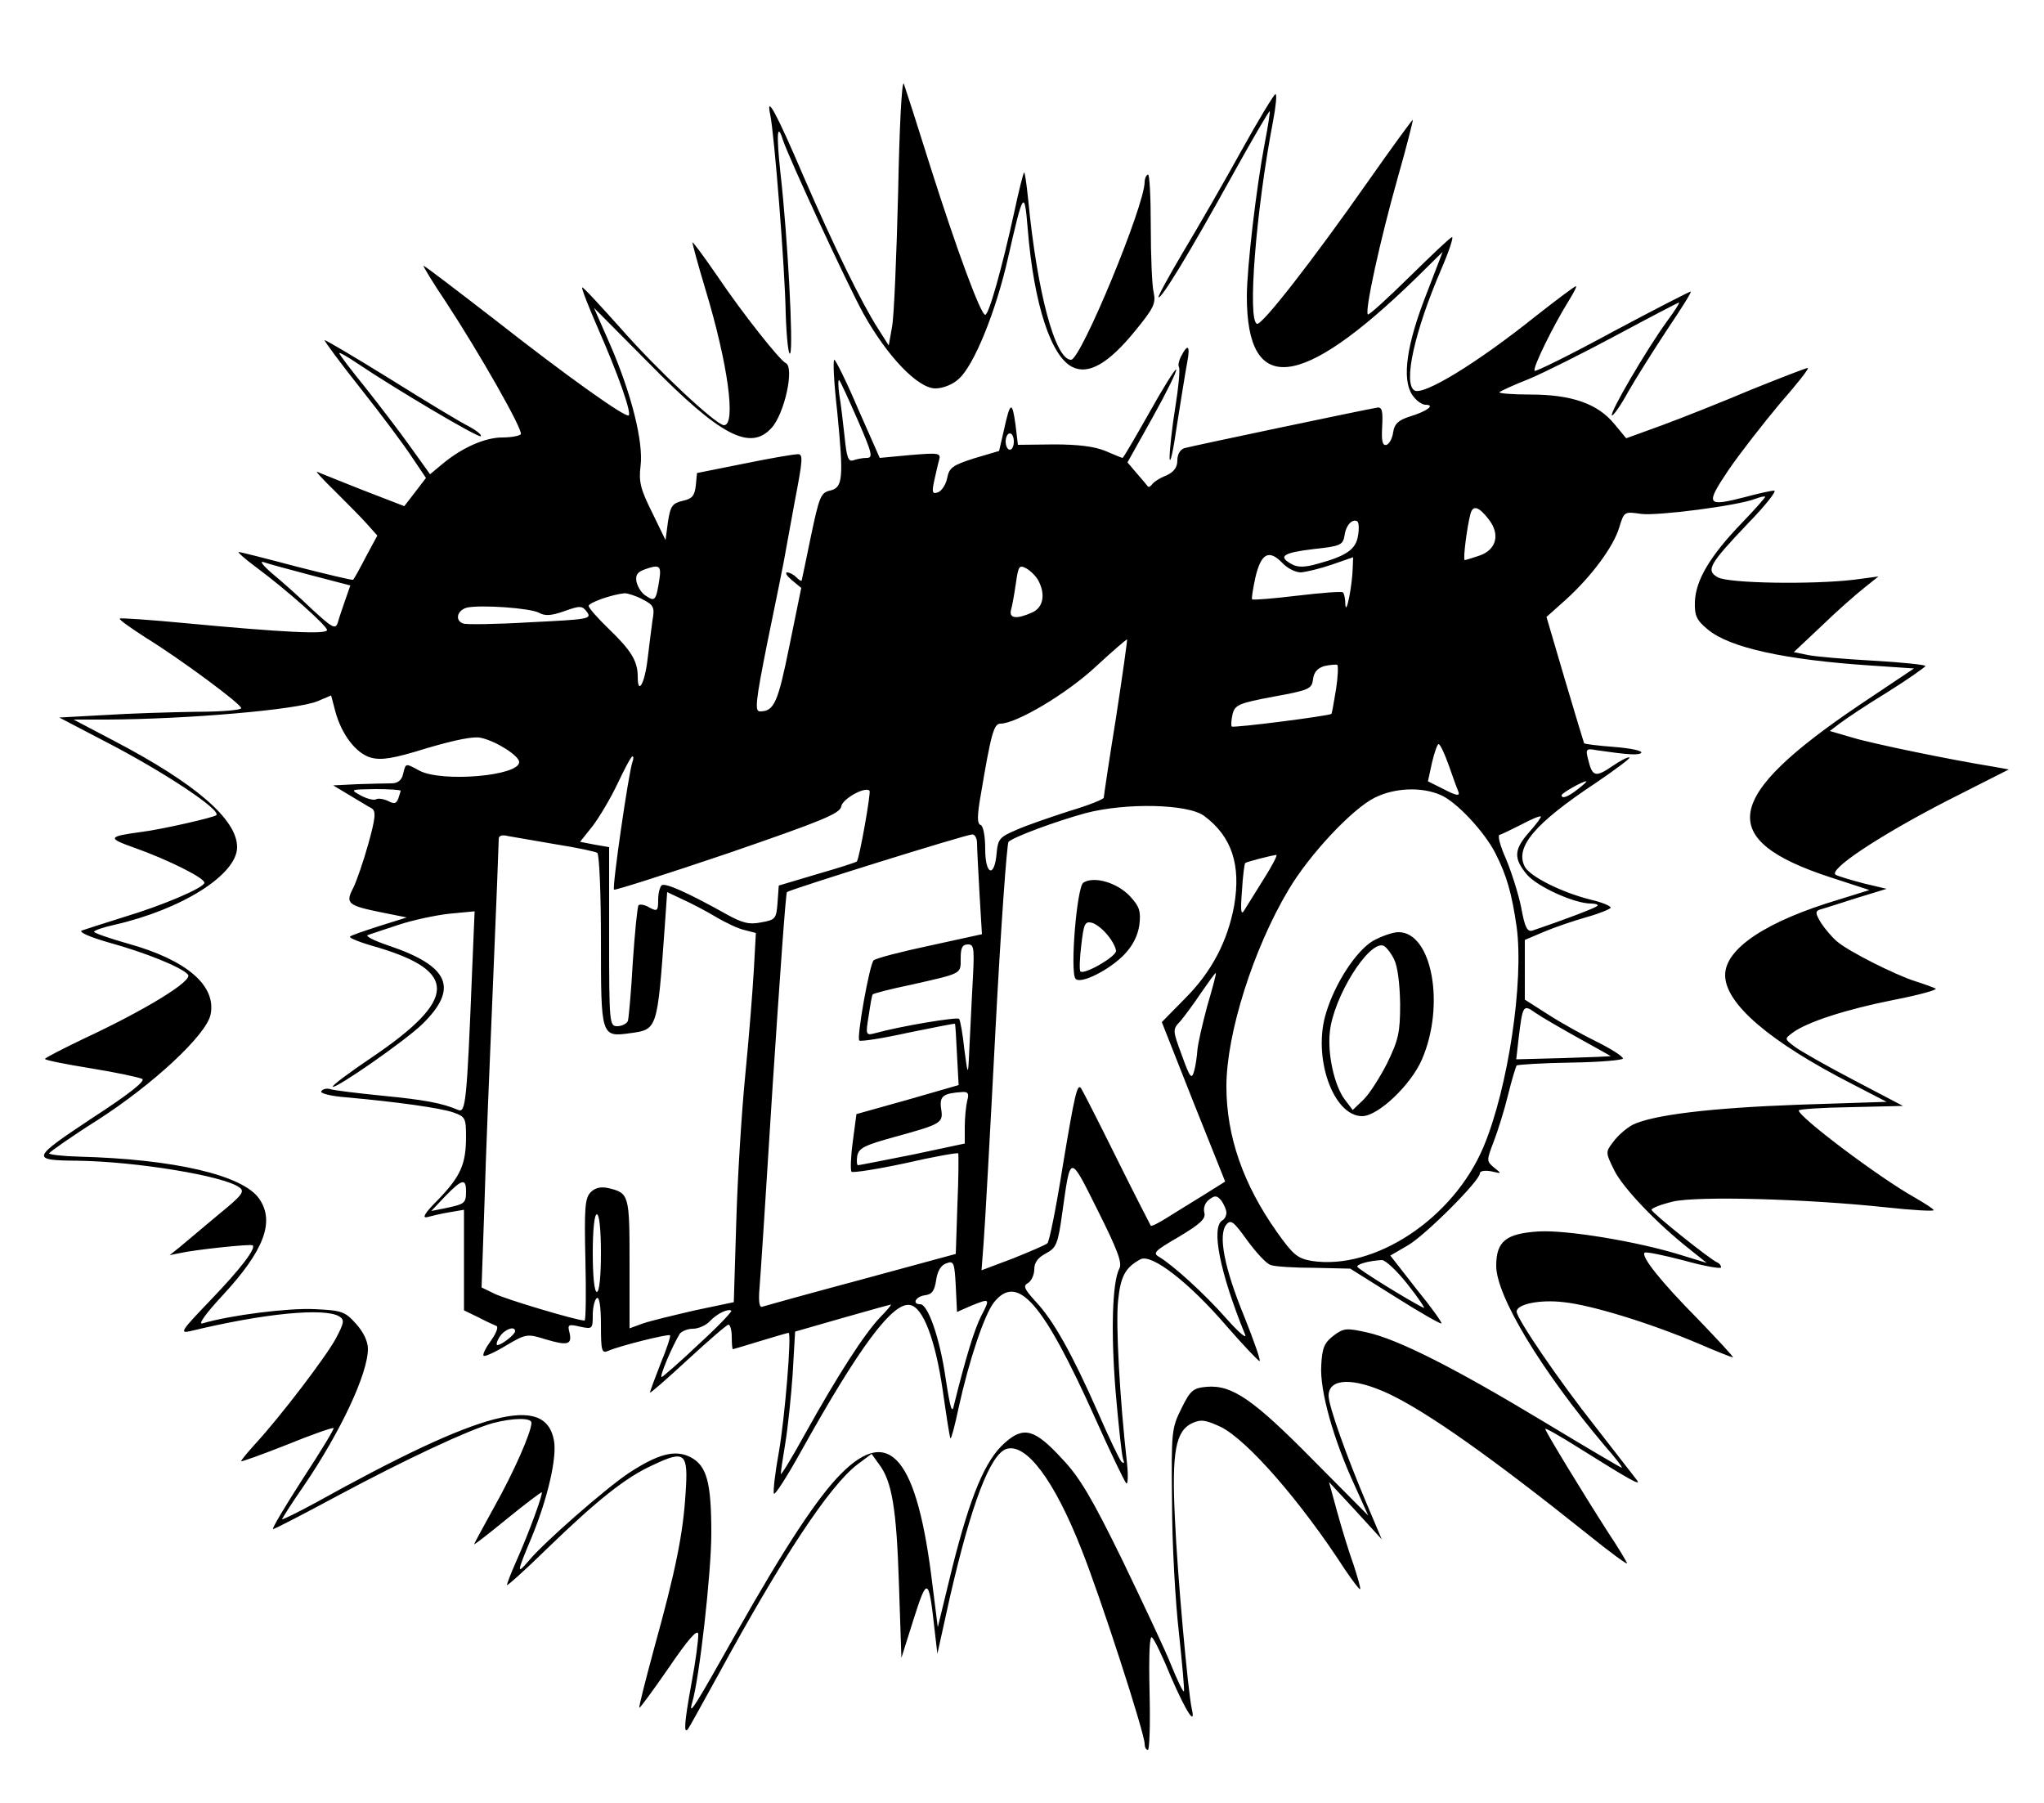 <?xml version="1.0" standalone="no"?>
<!DOCTYPE svg PUBLIC "-//W3C//DTD SVG 20010904//EN"
 "http://www.w3.org/TR/2001/REC-SVG-20010904/DTD/svg10.dtd">
<svg version="1.0" xmlns="http://www.w3.org/2000/svg"
 width="500pt" height="441pt" viewBox="0 0 500 441"
 preserveAspectRatio="xMidYMid meet">

<g transform="translate(0,441) scale(0.1,-0.1)"
fill="#000000" stroke="none">
<path d="M2197 3940 c-4 -157 -10 -305 -15 -330 l-8 -45 -26 41 c-40 62 -109
203 -183 374 -65 152 -92 202 -81 150 10 -46 36 -374 38 -487 2 -61 7 -105 11
-97 8 14 -6 284 -24 442 -10 93 -8 125 6 80 15 -45 155 -348 197 -425 58 -104
133 -183 176 -183 18 0 42 9 57 23 37 32 91 164 121 297 37 163 40 168 48 70
15 -184 57 -313 110 -338 39 -19 88 9 153 89 45 55 51 67 45 94 -4 16 -7 89
-7 162 0 72 -3 129 -7 126 -5 -2 -8 -11 -8 -18 0 -58 -156 -435 -180 -435 -39
0 -83 165 -105 393 -4 38 -8 67 -10 65 -2 -2 -13 -45 -24 -97 -30 -137 -62
-251 -71 -251 -11 0 -70 160 -135 365 -31 99 -60 189 -64 200 -5 11 -11 -108
-14 -265z"/>
<path d="M3037 4042 c-42 -76 -106 -187 -142 -247 -35 -59 -63 -110 -61 -112
6 -6 76 109 176 290 51 92 94 166 96 165 1 -2 -4 -36 -12 -77 -21 -110 -44
-307 -44 -376 0 -244 131 -230 412 43 l67 66 -40 -104 c-48 -122 -60 -206 -35
-245 9 -14 24 -25 33 -25 25 0 4 -16 -39 -29 -28 -9 -37 -18 -40 -38 -2 -15
-9 -28 -16 -31 -10 -3 -13 8 -11 44 2 38 0 49 -12 47 -26 -4 -454 -94 -471
-99 -11 -3 -18 -15 -18 -30 0 -17 -8 -28 -27 -37 -16 -6 -31 -16 -35 -22 -4
-5 -8 -7 -10 -5 -2 3 -14 17 -27 32 l-23 27 62 111 c34 61 60 114 57 116 -2 3
-32 -45 -66 -106 -34 -60 -63 -110 -65 -110 -2 0 -21 8 -42 17 -27 11 -66 16
-126 16 l-88 -1 -6 50 c-8 58 -13 56 -28 -13 l-12 -52 -61 -18 c-53 -17 -61
-23 -66 -48 -3 -16 -13 -31 -22 -35 -14 -5 -16 -1 -10 27 4 17 9 41 12 51 5
18 1 19 -70 13 l-75 -7 -53 120 c-28 66 -55 120 -58 120 -4 0 -1 -57 7 -127
16 -164 14 -186 -18 -193 -22 -5 -26 -15 -46 -110 -12 -58 -22 -107 -23 -110
-1 -2 -6 1 -13 8 -7 7 -17 12 -23 12 -5 -1 0 -9 12 -19 l23 -19 -29 -142 c-28
-138 -37 -160 -72 -160 -13 0 -11 23 18 168 19 92 37 181 40 197 3 17 15 83
27 148 20 104 21 117 7 116 -9 0 -68 -10 -131 -23 l-115 -23 -3 -31 c-3 -25
-9 -32 -32 -37 -25 -6 -30 -12 -36 -51 l-6 -45 -33 68 c-28 56 -33 75 -28 114
7 58 -22 175 -74 295 l-40 91 136 -137 c173 -176 246 -214 298 -157 32 34 57
149 35 159 -14 6 -106 122 -166 211 -33 48 -61 86 -62 84 -1 -1 13 -53 32
-116 55 -182 75 -331 45 -331 -19 0 -164 136 -250 234 -52 58 -95 105 -97 103
-2 -2 16 -48 40 -103 47 -107 81 -203 74 -210 -7 -7 -153 97 -330 236 -92 71
-169 130 -172 130 -2 0 22 -40 55 -89 82 -125 189 -313 183 -323 -3 -4 -23 -8
-45 -8 -43 0 -99 -25 -147 -65 l-30 -25 -48 67 c-27 38 -77 103 -111 146 -35
43 -63 80 -63 83 0 3 19 -8 43 -24 95 -64 298 -184 303 -179 3 3 -9 13 -27 23
-19 9 -105 61 -193 116 -87 54 -160 97 -162 96 -1 -2 38 -55 88 -118 50 -63
106 -138 125 -167 l35 -52 -26 -34 -27 -35 -101 39 c-55 22 -106 42 -112 45
-6 3 14 -19 44 -48 30 -30 66 -66 79 -81 l24 -27 -28 -52 c-15 -29 -29 -54
-31 -56 -1 -2 -63 13 -138 32 -75 20 -139 36 -142 36 -4 0 15 -17 42 -37 77
-57 174 -144 174 -154 0 -11 -105 -6 -349 17 -84 8 -156 13 -158 11 -2 -3 27
-23 64 -47 83 -51 233 -162 233 -172 0 -5 -51 -9 -112 -9 -62 -1 -162 -4 -223
-8 l-110 -6 111 -58 c142 -73 287 -169 273 -181 -8 -6 -135 -35 -184 -41 -82
-11 -83 -15 -15 -39 79 -28 170 -73 170 -85 0 -12 -100 -55 -200 -85 -47 -15
-92 -29 -100 -32 -8 -4 20 -16 65 -29 91 -25 180 -61 195 -79 12 -15 -104 -86
-254 -156 -52 -25 -95 -47 -96 -50 0 -3 50 -13 112 -23 62 -10 118 -22 126
-26 8 -5 -32 -37 -123 -96 -149 -99 -151 -103 -35 -104 143 -2 357 -37 395
-65 15 -10 8 -19 -52 -68 -37 -31 -79 -66 -93 -78 l-25 -20 25 5 c34 8 174 23
178 19 9 -7 -29 -57 -102 -133 -72 -75 -78 -83 -51 -77 181 44 330 58 365 36
13 -8 12 -15 -8 -53 -24 -45 -137 -193 -197 -258 -19 -21 -35 -40 -35 -43 0
-2 50 16 111 40 61 25 113 43 115 41 2 -2 -32 -58 -76 -125 -43 -67 -76 -122
-72 -122 4 0 75 37 157 81 168 90 320 161 380 178 49 13 95 14 95 1 0 -23 -44
-122 -90 -204 -27 -49 -50 -91 -50 -93 0 -2 36 26 80 62 44 36 83 65 85 65 5
0 -30 -97 -64 -173 -12 -27 -21 -51 -21 -54 0 -3 44 36 97 88 124 120 194 176
261 206 78 37 86 30 79 -70 -6 -98 -24 -188 -77 -379 -21 -78 -38 -144 -36
-145 1 -2 34 43 72 98 47 69 70 95 72 83 1 -11 -6 -66 -17 -124 -17 -93 -19
-123 -8 -109 2 2 34 60 72 129 159 292 273 464 341 517 l36 27 18 -25 c32 -42
43 -108 49 -294 l6 -180 30 95 c33 104 37 103 51 -25 l7 -60 31 140 c52 226
98 348 138 361 48 15 117 -76 184 -247 47 -118 154 -449 154 -474 0 -8 3 -15
8 -15 4 0 6 64 4 142 -2 90 0 139 6 133 6 -5 27 -49 47 -98 37 -85 61 -122 50
-75 -9 42 -35 325 -41 465 -8 162 2 213 42 232 22 10 33 8 70 -9 65 -32 196
-182 304 -349 19 -28 35 -49 37 -48 2 2 -6 29 -16 60 -11 30 -29 89 -40 129
l-20 73 65 -70 64 -70 -36 85 c-50 118 -94 241 -94 266 0 44 61 45 147 5 95
-45 252 -156 486 -343 53 -43 97 -75 97 -72 0 3 -21 38 -47 77 -59 92 -153
246 -153 252 0 3 37 -18 83 -47 126 -79 153 -94 141 -78 -6 8 -52 67 -101 130
-91 115 -193 265 -193 282 0 18 56 30 115 23 68 -7 211 -51 329 -101 44 -19
82 -34 85 -34 3 0 -36 42 -85 93 -93 94 -140 154 -131 163 3 3 46 -6 96 -19
50 -14 91 -21 91 -17 0 5 -4 10 -9 12 -16 6 -161 122 -161 129 0 4 23 13 52
20 60 14 324 7 521 -14 64 -7 117 -10 117 -7 0 3 -22 17 -48 32 -87 49 -282
196 -282 212 0 3 57 7 128 8 l127 3 -120 63 c-67 35 -132 72 -145 82 -25 19
-25 19 -5 34 35 26 130 57 246 80 62 12 109 25 104 28 -6 3 -28 11 -50 18 -50
16 -163 73 -191 97 -12 10 -29 30 -39 45 -14 23 -15 29 -4 33 8 2 48 15 89 28
l75 23 -55 13 c-30 8 -61 17 -69 21 -22 11 104 95 273 182 l150 76 -39 7
c-100 16 -295 56 -344 71 l-55 16 25 19 c13 10 65 45 116 76 51 32 92 61 93
64 0 3 -57 9 -127 13 -71 4 -143 10 -161 14 l-34 7 69 65 c37 36 84 77 103 92
l35 28 -60 -8 c-102 -12 -307 -9 -333 6 -30 17 -21 32 75 133 42 43 70 79 63
79 -7 0 -39 -7 -72 -16 -94 -24 -97 -19 -40 66 28 41 85 114 126 163 42 48 73
87 68 87 -4 0 -66 -24 -138 -53 -71 -30 -169 -69 -218 -87 l-88 -32 -29 35
c-41 50 -105 72 -206 72 -45 0 -79 3 -75 6 4 3 36 18 72 32 36 15 132 63 214
107 82 44 151 80 153 80 3 0 -11 -21 -30 -47 -50 -69 -140 -223 -134 -229 2
-3 21 23 40 58 20 35 63 103 96 153 33 49 59 90 57 92 -1 1 -87 -43 -190 -98
-103 -56 -190 -99 -192 -96 -6 6 46 111 82 169 13 21 22 38 19 38 -3 0 -47
-33 -98 -73 -145 -116 -275 -195 -297 -182 -28 17 0 144 65 295 19 44 31 80
27 80 -4 0 -50 -44 -104 -97 -54 -53 -100 -95 -102 -92 -8 8 30 182 73 334 22
77 38 141 37 142 -1 1 -50 -66 -109 -150 -136 -194 -260 -353 -272 -349 -24 6
-3 276 39 495 7 37 10 67 6 67 -3 0 -41 -62 -83 -138z m-939 -659 c36 -83 38
-93 22 -93 -10 0 -25 -3 -33 -6 -12 -4 -16 8 -21 58 -4 35 -9 81 -13 103 -3
22 -3 38 0 35 3 -3 23 -47 45 -97z m382 -53 c0 -11 -4 -20 -10 -20 -5 0 -10 9
-10 20 0 11 5 20 10 20 6 0 10 -9 10 -20z m1780 -200 c-77 -80 -112 -139 -114
-192 -1 -34 4 -45 32 -68 53 -44 187 -74 401 -88 l103 -7 -133 -89 c-335 -226
-353 -330 -71 -422 l95 -31 -74 -23 c-178 -53 -279 -120 -279 -185 0 -70 109
-163 310 -266 l85 -44 -215 -7 c-218 -8 -356 -25 -406 -49 -15 -8 -36 -26 -47
-41 -20 -26 -20 -26 2 -71 21 -42 101 -127 186 -194 l40 -32 -62 19 c-109 34
-282 62 -349 58 -80 -5 -104 -24 -104 -84 0 -74 110 -256 267 -442 25 -28 43
-52 40 -52 -2 0 -87 50 -188 111 -217 131 -358 203 -435 220 -50 11 -57 11
-82 -8 -22 -17 -28 -29 -30 -73 -4 -61 30 -182 83 -296 l32 -71 -136 137
c-145 147 -197 183 -259 178 -33 -3 -40 -8 -62 -53 -24 -48 -25 -56 -23 -230
0 -99 8 -243 17 -320 8 -76 14 -141 12 -142 -2 -2 -16 27 -31 64 -15 38 -70
154 -120 258 -74 151 -104 202 -147 247 -67 73 -94 80 -140 39 -48 -42 -84
-129 -128 -303 l-36 -148 -13 103 c-37 310 -104 392 -223 273 -58 -58 -137
-178 -258 -392 -100 -178 -117 -205 -107 -169 18 59 47 320 47 414 0 126 -11
166 -51 187 -38 19 -79 8 -151 -39 -57 -38 -209 -171 -245 -215 -30 -35 -29
-29 8 59 39 95 62 195 54 236 -21 114 -175 74 -582 -152 -46 -25 -83 -43 -83
-41 0 2 24 40 54 83 89 131 156 273 156 334 0 18 -11 41 -29 61 -27 30 -34 33
-103 36 -64 3 -206 -15 -273 -35 -11 -3 8 24 49 68 102 110 129 181 90 237
-40 58 -209 97 -442 103 -39 1 -72 5 -72 8 1 3 53 40 118 81 137 88 266 208
277 258 15 71 -58 134 -202 174 -46 13 -83 26 -83 29 0 3 22 11 50 17 166 38
300 123 300 190 0 68 -102 156 -303 261 l-97 51 82 0 c198 1 465 24 515 45
l33 14 10 -38 c15 -57 51 -104 87 -114 25 -7 54 -3 137 23 72 21 116 30 134
25 38 -9 92 -44 92 -59 0 -34 -189 -50 -244 -21 -35 19 -33 19 -40 -8 -3 -15
-13 -23 -28 -23 -13 0 -50 -1 -83 -2 l-60 -3 40 -24 c22 -13 46 -28 54 -32 11
-7 10 -22 -8 -87 -12 -43 -29 -92 -37 -108 -20 -38 -13 -43 71 -60 l60 -12
-67 -21 c-37 -12 -70 -23 -72 -26 -3 -3 27 -15 67 -26 198 -59 195 -128 -13
-269 -55 -37 -98 -69 -96 -72 7 -6 178 113 219 153 90 88 66 142 -82 192 -36
12 -59 24 -51 26 8 3 42 14 75 25 33 11 88 23 123 27 l63 6 -6 -143 c-13 -326
-16 -350 -34 -343 -39 17 -83 25 -186 35 -60 6 -117 13 -127 16 -9 3 -19 0
-22 -5 -4 -5 22 -12 61 -15 123 -11 231 -26 262 -37 29 -10 31 -14 31 -59 0
-67 -13 -97 -68 -154 -32 -32 -41 -46 -27 -43 11 3 36 9 55 12 l35 6 0 -123 0
-123 35 -17 c19 -10 39 -19 44 -21 6 -2 0 -18 -13 -36 -13 -18 -21 -34 -18
-37 2 -3 27 8 55 25 49 29 52 29 97 15 54 -16 65 -13 58 17 -5 19 -3 21 26 14
30 -6 31 -6 31 29 0 19 5 38 10 41 6 4 10 -20 10 -65 0 -65 2 -71 18 -64 27
12 147 42 151 38 2 -2 -8 -33 -23 -69 -14 -36 -26 -68 -26 -71 0 -3 41 33 92
80 51 47 96 86 100 86 4 0 8 -13 8 -30 0 -16 1 -30 3 -30 1 0 31 9 67 20 36
11 67 20 69 20 8 0 -9 -208 -24 -293 -9 -49 -14 -94 -12 -100 2 -6 32 41 67
104 142 255 224 365 266 357 32 -5 62 -85 80 -208 9 -63 17 -116 19 -118 2 -2
11 32 20 75 26 118 63 227 86 257 58 73 120 2 249 -285 37 -83 71 -153 75
-157 4 -4 5 18 2 48 -18 159 -28 342 -22 398 6 61 18 82 55 102 27 14 118 -56
210 -163 41 -47 78 -86 81 -86 4 -1 -13 48 -37 108 -49 119 -65 201 -44 226
11 13 18 7 51 -39 22 -30 47 -57 57 -60 10 -4 58 -7 107 -7 l88 -2 110 -69
c60 -38 111 -67 113 -65 2 2 -25 40 -61 84 l-64 82 43 25 c43 25 176 158 176
176 0 6 12 8 28 5 26 -6 26 -6 7 9 -19 16 -19 17 -1 64 10 26 26 77 35 114 9
37 19 69 21 72 3 2 63 6 133 7 70 1 127 6 127 10 0 5 -28 23 -62 40 -35 17
-89 47 -120 67 l-58 37 0 73 0 73 47 20 c26 11 73 27 105 36 32 9 58 20 58 23
0 4 -21 13 -47 19 -73 18 -150 57 -163 81 -25 48 24 106 175 206 47 32 83 59
81 61 -2 3 -22 -7 -42 -21 -41 -28 -49 -26 -59 16 -7 26 -5 28 21 23 76 -11
104 -13 109 -6 2 5 -27 11 -66 14 -39 3 -72 7 -74 9 -1 2 -22 72 -47 156 l-45
153 47 42 c63 57 117 130 131 177 12 39 12 39 54 33 40 -5 236 20 279 37 11 4
22 7 24 5 1 -1 -25 -31 -58 -65z m-617 8 c27 -36 17 -73 -24 -87 -18 -6 -34
-11 -36 -11 -5 0 6 84 14 113 6 23 21 18 46 -15z m-321 -38 c-5 -34 -29 -50
-99 -69 -31 -9 -49 -9 -63 -1 -35 19 -22 28 53 37 66 7 72 10 76 33 3 25 19
42 31 35 4 -2 5 -18 2 -35z m-140 -90 c13 1 47 9 76 19 l52 18 -1 -26 c-1 -42
-16 -119 -18 -90 0 14 -3 28 -6 30 -2 3 -53 -1 -112 -8 -58 -7 -108 -11 -110
-9 -2 2 2 26 8 54 14 59 33 69 66 35 12 -13 32 -23 45 -23z m-2421 -7 l96 -25
-13 -37 c-7 -20 -15 -44 -18 -55 -6 -16 -14 -11 -64 35 -31 30 -75 69 -97 87
-22 19 -31 31 -20 27 11 -4 63 -18 116 -32z m852 -10 c-8 -52 -11 -55 -32 -41
-11 6 -21 22 -24 35 -3 17 2 24 22 31 34 12 39 8 34 -25z m927 -3 c18 -34 12
-66 -15 -78 -38 -17 -57 -15 -52 6 3 9 8 38 12 65 6 42 8 46 25 37 11 -6 24
-19 30 -30z m-968 -46 c27 -14 30 -19 24 -52 -3 -21 -8 -63 -12 -95 -7 -59
-24 -89 -24 -42 0 38 -16 64 -71 117 -27 26 -49 51 -49 56 0 8 57 28 88 31 7
0 27 -6 44 -15z m-253 -33 c14 -8 30 -7 61 4 39 14 44 14 56 -2 12 -17 3 -18
-139 -25 -84 -5 -158 -6 -164 -3 -21 7 -15 33 10 39 34 7 154 -1 176 -13z
m1411 -256 c-17 -105 -30 -193 -30 -196 0 -4 -38 -19 -85 -33 -46 -15 -105
-35 -129 -46 -40 -17 -45 -22 -48 -56 -5 -62 -28 -55 -28 9 0 33 -5 57 -11 59
-9 3 -9 22 0 73 25 149 32 175 48 175 39 0 162 73 233 139 41 38 76 68 77 67
1 -1 -11 -87 -27 -191z m538 68 c-5 -31 -10 -58 -11 -59 -5 -5 -240 -35 -244
-31 -2 3 -1 16 2 30 6 23 15 27 100 43 88 16 94 19 97 43 2 17 11 27 28 32 14
3 28 4 31 3 3 -2 2 -29 -3 -61z m276 -185 c10 -29 21 -59 24 -66 3 -10 -8 -7
-35 7 l-40 20 10 46 c6 25 13 45 16 45 4 0 15 -24 25 -52z m-1997 8 c-9 -24
-50 -306 -45 -312 3 -2 128 38 279 89 232 80 274 97 277 115 3 18 58 49 69 38
4 -4 -25 -167 -31 -173 -1 -2 -45 -16 -97 -31 l-94 -28 -3 -42 c-3 -39 -5 -42
-40 -48 -29 -6 -46 -2 -87 21 -97 54 -146 75 -156 70 -5 -4 -9 -20 -9 -36 0
-27 -2 -29 -21 -19 -11 7 -23 9 -27 6 -3 -4 -9 -66 -14 -138 -4 -73 -10 -138
-12 -145 -3 -7 -15 -13 -26 -13 -19 0 -20 6 -20 219 l0 219 -35 6 -36 7 31 39
c16 21 44 68 61 104 17 36 33 66 36 66 3 0 3 -6 0 -14z m2313 -66 c-24 -19
-40 -25 -40 -15 0 5 51 34 60 34 3 0 -6 -8 -20 -19z m-2880 -4 c0 -2 -3 -11
-6 -20 -5 -12 -10 -13 -25 -5 -11 5 -24 7 -29 4 -5 -3 -22 1 -37 9 -27 15 -27
15 35 16 34 0 62 -2 62 -4z m2543 -10 c39 -16 108 -90 135 -143 28 -55 40 -98
52 -180 18 -134 -21 -395 -81 -538 -74 -176 -267 -303 -421 -279 -34 6 -45 15
-84 70 -83 117 -124 235 -124 357 0 129 66 336 151 479 51 87 157 200 212 227
48 24 113 27 160 7z m-577 -52 c67 -50 90 -119 73 -219 -16 -87 -55 -162 -120
-227 l-57 -58 77 -195 78 -195 -51 -32 c-28 -17 -68 -42 -89 -55 -22 -14 -40
-23 -42 -21 -1 2 -40 77 -85 168 -45 91 -84 167 -86 169 -9 10 -15 -15 -44
-189 -16 -101 -33 -187 -38 -191 -4 -4 -42 -20 -84 -37 l-77 -29 5 66 c3 36
16 270 29 520 13 250 28 457 32 462 13 12 112 49 188 70 98 26 252 23 291 -7z
m795 -39 c-38 -43 -39 -64 -6 -104 26 -30 116 -71 157 -71 12 0 19 -3 15 -6
-5 -5 -81 -34 -158 -60 -13 -4 -19 7 -28 57 -7 34 -24 87 -37 118 -14 31 -21
57 -16 59 5 1 29 13 53 25 24 13 46 22 48 20 2 -1 -10 -18 -28 -38z m-2382
-30 c51 -8 98 -18 102 -21 5 -3 9 -99 9 -213 0 -237 0 -238 72 -228 66 9 66 8
84 259 l6 86 36 -17 c20 -9 57 -28 82 -43 25 -15 57 -30 72 -33 l27 -7 -5 -91
c-3 -51 -12 -166 -21 -257 -9 -91 -19 -253 -22 -360 l-6 -195 -95 -20 c-52
-12 -110 -26 -127 -32 l-33 -12 0 158 c0 169 -1 173 -52 185 -18 4 -32 1 -43
-10 -14 -14 -16 -38 -13 -165 2 -82 1 -149 -2 -149 -19 0 -196 53 -221 66
l-31 15 7 202 c3 111 13 355 21 542 8 187 14 346 14 353 0 8 8 11 23 7 12 -2
64 -11 116 -20z m1031 3 c0 -13 3 -68 6 -123 l6 -100 -128 -28 c-71 -15 -132
-31 -137 -36 -10 -10 -42 -189 -35 -196 3 -3 56 5 119 19 63 13 115 23 115 22
1 0 3 -35 5 -76 l4 -74 -125 -36 -125 -35 -9 -68 c-5 -37 -6 -70 -3 -73 3 -3
62 6 132 21 69 16 127 26 129 24 1 -2 1 -59 -2 -125 l-4 -121 -232 -63 c-127
-34 -235 -64 -241 -66 -7 -3 -9 10 -8 33 2 21 17 249 33 507 17 258 32 471 35
474 6 6 435 140 453 141 6 1 12 -9 12 -21z m702 -87 c-20 -32 -42 -67 -48 -77
-8 -14 -10 -3 -6 46 2 36 6 67 8 69 3 3 57 17 76 20 4 1 -9 -25 -30 -58z
m-714 -278 c-3 -65 -7 -138 -8 -163 -2 -40 -3 -38 -11 23 -4 38 -10 72 -13 75
-6 5 -144 -18 -205 -35 -23 -6 -24 -5 -16 43 4 27 8 51 10 52 2 2 43 13 92 23
128 29 123 26 123 65 0 26 4 34 18 34 16 0 16 -10 10 -117z m575 -34 c-12 -45
-23 -93 -24 -108 -1 -14 -4 -37 -8 -51 -6 -21 -10 -17 -30 39 -23 62 -23 63
-3 84 10 12 33 43 51 70 18 26 33 47 35 47 2 0 -8 -37 -21 -81z m910 -79 c42
-23 77 -43 77 -43 0 -1 -52 -3 -116 -5 l-115 -3 6 53 c10 81 11 82 42 60 16
-11 63 -38 106 -62z m-1497 -152 c-3 -13 -6 -41 -6 -64 l0 -41 -127 -27 c-71
-14 -131 -26 -134 -26 -3 0 -4 10 -2 23 4 19 18 26 91 46 116 32 120 34 114
70 -4 30 5 37 52 40 14 1 17 -4 12 -21z m372 -411 c-17 -33 -21 -152 -9 -301
7 -81 15 -155 18 -164 4 -11 3 -13 -4 -7 -5 6 -31 60 -57 120 -63 143 -110
227 -153 272 -28 31 -31 38 -18 45 8 5 15 20 15 33 0 17 9 29 28 39 26 14 30
22 41 103 20 141 17 141 86 3 48 -96 61 -129 53 -143z m-1598 189 c0 -29 -3
-31 -50 -41 l-35 -7 34 36 c41 42 51 45 51 12z m1860 -52 c0 -7 -4 -16 -10
-19 -28 -17 -6 -128 56 -280 4 -11 -17 7 -47 41 -53 60 -129 129 -164 150 -16
9 -10 15 49 49 53 32 66 44 62 59 -3 12 2 25 12 32 14 11 19 10 30 -3 6 -9 12
-22 12 -29z m-1530 -99 c0 -57 -4 -95 -10 -95 -6 0 -10 38 -10 95 0 57 4 95
10 95 6 0 10 -38 10 -95z m905 -129 c47 19 48 19 25 -25 -17 -34 -38 -103 -66
-216 -5 -25 -9 -13 -21 65 -14 97 -43 180 -62 180 -21 0 -11 19 12 22 17 2 23
11 27 37 3 22 12 37 25 41 18 7 20 2 23 -56 l3 -63 34 15z m1068 53 c27 -34
44 -60 40 -58 -27 12 -162 95 -163 101 0 6 27 14 60 16 8 1 37 -26 63 -59z
m-1290 -81 c-39 -41 -104 -142 -183 -284 -33 -60 -60 -104 -60 -99 0 6 5 39
11 75 6 36 14 112 18 169 l6 104 115 33 c63 18 117 33 119 33 3 1 -9 -14 -26
-31z m-443 -65 c-45 -43 -87 -79 -91 -81 -8 -3 25 75 44 106 5 6 19 12 32 12
13 0 32 8 42 19 18 19 45 31 52 25 2 -2 -33 -39 -79 -81z m-450 31 c0 -8 -32
-33 -43 -34 -4 0 -2 9 5 20 12 19 38 28 38 14z"/>
<path d="M3359 2109 c-41 -24 -93 -103 -115 -176 -34 -108 17 -253 88 -253 39
0 119 76 146 138 58 133 25 312 -57 312 -14 0 -42 -10 -62 -21z m51 -45 c9
-18 14 -59 15 -109 0 -71 -4 -88 -32 -146 -18 -35 -44 -76 -58 -89 l-26 -25
-19 25 c-26 34 -43 112 -37 166 9 86 95 223 131 211 6 -2 18 -17 26 -33z"/>
<path d="M2650 2251 c-16 -11 -33 -219 -19 -235 12 -14 82 21 119 59 21 22 33
46 37 72 4 34 1 45 -23 71 -31 33 -88 50 -114 33z m60 -129 c11 -13 20 -31 20
-38 0 -14 -78 -59 -87 -50 -3 2 -2 32 2 64 6 53 9 59 26 55 11 -3 28 -17 39
-31z"/>
<path d="M2890 3540 c-6 -11 -9 -24 -6 -28 3 -5 -1 -49 -9 -98 -8 -49 -14
-105 -14 -124 1 -19 9 17 18 80 10 63 21 132 25 153 8 41 2 48 -14 17z"/>
</g>
</svg>
